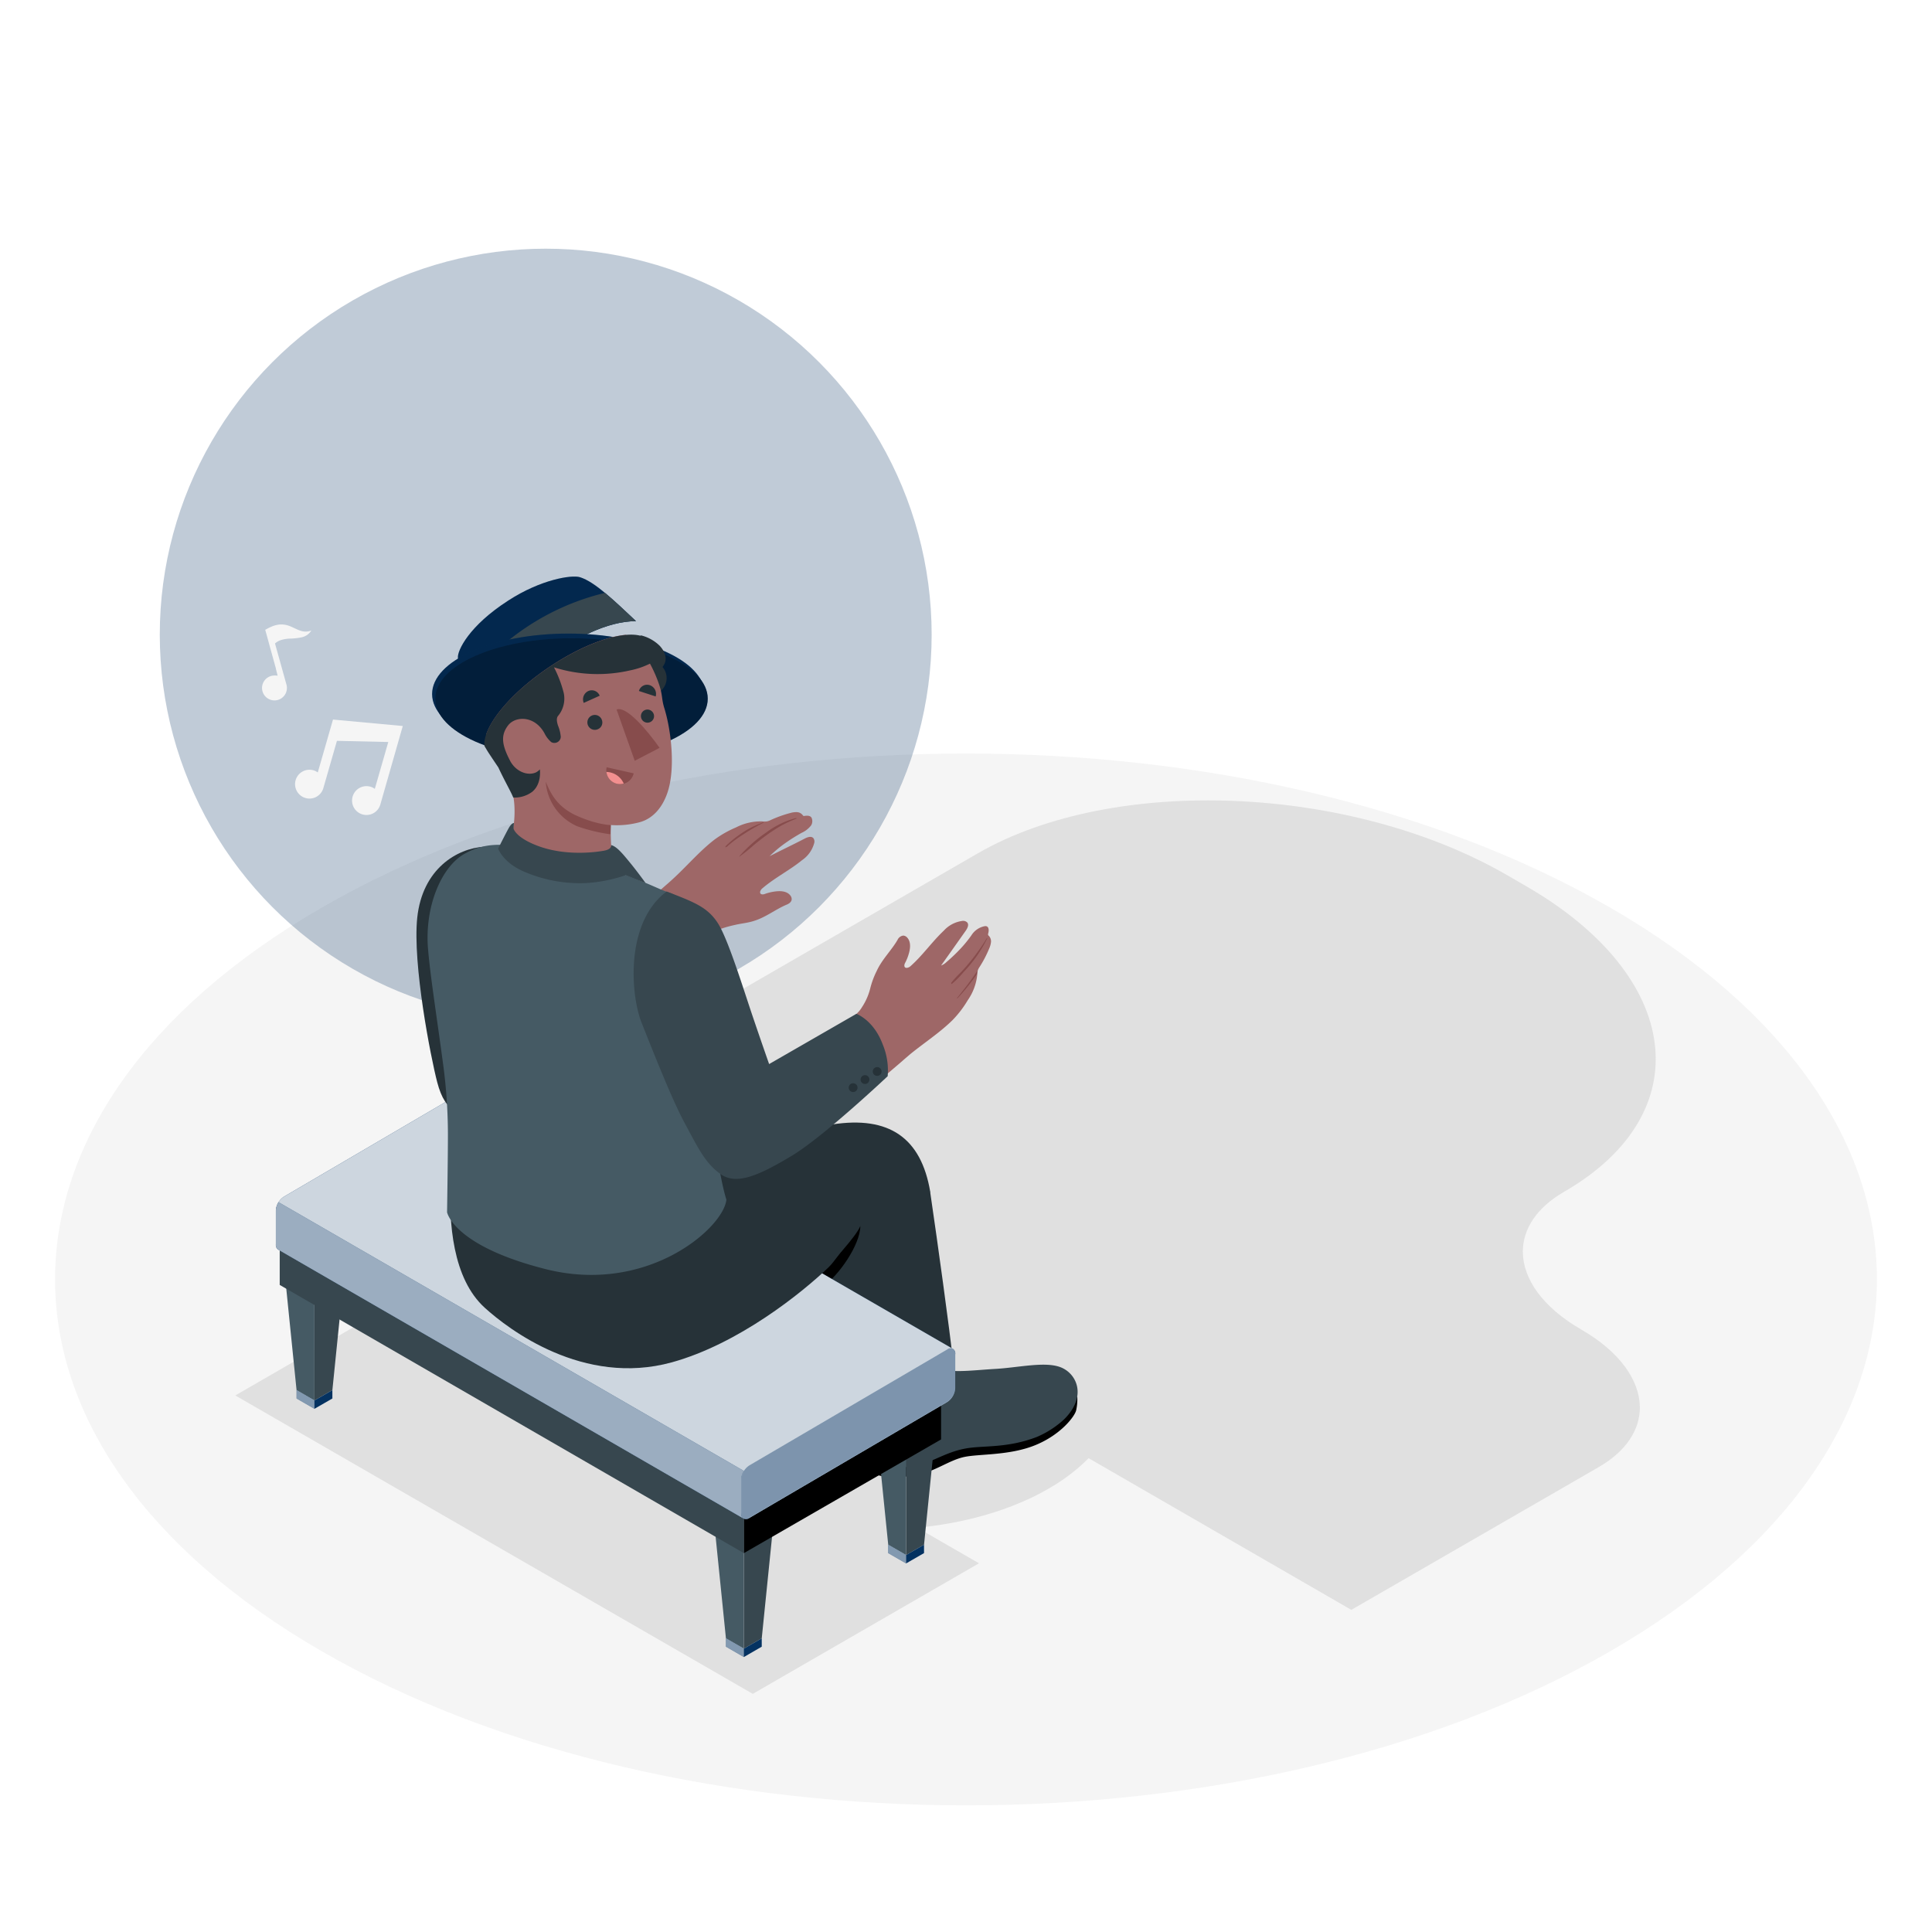 <svg class="animated" id="freepik_stories-jazz-piano" xmlns="http://www.w3.org/2000/svg" viewBox="0 0 500 500" version="1.1" xmlns:xlink="http://www.w3.org/1999/xlink" xmlns:svgjs="http://svgjs.com/svgjs"><style>svg#freepik_stories-jazz-piano:not(.animated) .animable {opacity: 0;}svg#freepik_stories-jazz-piano.animated #freepik--Circle--inject-6 {animation: 3.1s 1 forwards cubic-bezier(.36,-0.01,.5,1.38) slideUp;animation-delay: 0.0s;}svg#freepik_stories-jazz-piano.animated #freepik--Piano--inject-6 {animation: 1.5s 1 forwards cubic-bezier(.36,-0.01,.5,1.38) slideLeft,3s Infinite  linear floating;animation-delay: 0.1s,1.6s;opacity: 0}            @keyframes slideUp {                0% {                    opacity: 0;                    transform: translateY(30px);                }                100% {                    opacity: 1;                    transform: inherit;                }            }                    @keyframes slideLeft {                0% {                    opacity: 0;                    transform: translateX(-30px);                }                100% {                    opacity: 1;                    transform: translateX(0);                }            }                    @keyframes floating {                0% {                    opacity: 1;                    transform: translateY(0px);                }                50% {                    transform: translateY(-10px);                }                100% {                    opacity: 1;                    transform: translateY(0px);                }            }        </style><g id="freepik--Floor--inject-6" class="animable" style="transform-origin: 249.998px 331.122px;"><path id="freepik--floor--inject-6" d="M83.3,234.88C-8.77,288-8.76,374.21,83.3,427.36s241.34,53.16,333.4,0,92.06-139.33,0-192.48S175.36,181.73,83.3,234.88Z" style="fill: rgb(245, 245, 245); transform-origin: 249.998px 331.122px;" class="animable"></path></g><g id="freepik--Circle--inject-6" class="animable" style="transform-origin: 141.23px 164.24px;"><g id="freepik--circle--inject-6"><circle cx="141.23" cy="164.24" r="99.88" style="fill: #043261; opacity: 0.25; transform-origin: 141.23px 164.24px; transform: rotate(-45deg);" class="animable" id="elzxkdkcjp6"></circle></g></g><g id="freepik--Shadows--inject-6" class="animable" style="transform-origin: 244.694px 322.756px;"><polygon id="freepik--Shadow--inject-6" points="253.36 404.58 194.82 438.37 60.89 361.14 119.42 327.35 253.36 404.58" style="fill: rgb(224, 224, 224); transform-origin: 157.125px 382.86px;" class="animable"></polygon><path id="freepik--shadow--inject-6" d="M409.22,344.08c-10-5.77-15.11-13.15-15.11-20.16,0-5.8,3.51-11.34,10.68-15.49,35.12-20.27,30.71-55.69-9.84-79.1l-4.87-2.82c-40.55-23.42-101.89-25.95-137-5.68l-121.25,70,217.89,125.8,64-36.93c7.17-4.13,10.68-9.68,10.68-15.48C424.34,357.24,419.22,349.84,409.22,344.08Z" style="fill: rgb(224, 224, 224); transform-origin: 280.164px 311.886px;" class="animable"></path><ellipse id="freepik--shadow--inject-6" cx="227.13" cy="359.76" rx="62.53" ry="36.1" style="fill: rgb(224, 224, 224); transform-origin: 227.13px 359.76px;" class="animable"></ellipse></g><g id="freepik--Piano--inject-6" class="animable" style="transform-origin: 288.762px 219.779px;"><g id="freepik--piano--inject-6" class="animable" style="transform-origin: 288.762px 219.779px;"><polygon points="159.38 291.61 159.38 234.88 168.64 229.53 164.01 288.93 159.38 291.61" style="fill: rgb(55, 71, 79); transform-origin: 164.01px 260.57px;" id="eli8hiffztbs" class="animable"></polygon><polygon points="159.38 291.61 159.38 234.88 150.11 229.53 154.74 288.93 159.38 291.61" style="fill: rgb(69, 90, 100); transform-origin: 154.745px 260.57px;" id="eld6c6mzsdwje" class="animable"></polygon><path d="M154.74,288.93v2.17l4.63,2.67v-2.16Z" style="fill: #043261; transform-origin: 157.055px 291.35px;" id="elxw14zmyheti" class="animable"></path><g id="elw7l4998z5f"><path d="M154.74,288.93v2.17l4.63,2.67v-2.16Z" style="fill: rgb(255, 255, 255); opacity: 0.5; transform-origin: 157.055px 291.35px;" class="animable" id="eli1glpm1anwm"></path></g><polygon points="164.01 288.93 164.01 291.1 159.38 293.77 159.38 291.61 164.01 288.93" style="fill: #043261; transform-origin: 161.695px 291.35px;" id="elyl9o7wn05jc" class="animable"></polygon><polygon points="349.46 401.35 349.46 344.63 358.72 339.28 354.09 398.67 349.46 401.35" style="fill: rgb(55, 71, 79); transform-origin: 354.09px 370.315px;" id="el278ouqm20j6" class="animable"></polygon><polygon points="349.46 401.35 349.46 344.63 340.19 339.28 344.82 398.67 349.46 401.35" style="fill: rgb(69, 90, 100); transform-origin: 344.825px 370.315px;" id="elpeee2d0l4e" class="animable"></polygon><path d="M344.82,398.67v2.17l4.64,2.68v-2.17Z" style="fill: #043261; transform-origin: 347.14px 401.095px;" id="elno6waczzymb" class="animable"></path><g id="elzibjbz016o"><path d="M344.82,398.67v2.17l4.64,2.68v-2.17Z" style="fill: rgb(255, 255, 255); opacity: 0.5; transform-origin: 347.14px 401.095px;" class="animable" id="eluvc4lmxhdgq"></path></g><polygon points="354.09 398.67 354.09 400.84 349.46 403.52 349.46 401.35 354.09 398.67" style="fill: #043261; transform-origin: 351.775px 401.095px;" id="elckauyaqzxyj" class="animable"></polygon><path d="M428.5,137.62v67a11.42,11.42,0,0,1-5.7,9.88l-3.09,1.78a38,38,0,0,0-10.5-8.57c-10-5.77-15.11-13.15-15.11-20.16,0-5.8,3.52-11.34,10.69-15.49,15.75-9.09,23.54-21.22,23.69-34A3.39,3.39,0,0,0,428.5,137.62Z" id="elilncvcpkta" class="animable" style="transform-origin: 411.3px 176.95px;"></path><path d="M409.22,207.68c-10-5.77-15.11-13.15-15.11-20.16,0-5.8,3.51-11.34,10.68-15.49,35.12-20.27,30.71-55.69-9.84-79.1l-4.87-2.82c-40.55-23.42-101.89-25.95-137-5.68l-90.84,52.45a5.69,5.69,0,0,0-2.85,4.94v25.53a5.69,5.69,0,0,1-2.85,4.94l-22.11,12.77a5.71,5.71,0,0,0-2.85,4.94v28.83l217.9,125.8V315.81a5.73,5.73,0,0,1,2.85-4.95l22.11-12.76a5.69,5.69,0,0,0,2.85-4.94V267.63a5.72,5.72,0,0,1,2.86-4.95l33.53-19.36c7.17-4.13,10.68-9.68,10.68-15.48C424.34,220.84,419.22,213.44,409.22,207.68Z" style="fill: rgb(69, 90, 100); transform-origin: 280.039px 207.686px;" id="el7akzm0ozrkj" class="animable"></path><path d="M406.37,212.62c-11.42-6.58-18-15.73-18-25.1,0-8.13,4.81-15.38,13.54-20.43,13.45-7.76,20.85-18.21,20.85-29.41,0-14-11.18-28.55-30.69-39.81l-4.87-2.82c-20.47-11.82-47.68-18.6-74.65-18.6-22.1,0-42.22,4.59-56.66,12.92l-88,50.81a5.71,5.71,0,0,0-2.85,4.94v25.53a5.7,5.7,0,0,1-2.85,4.94l-22.11,12.77a5.69,5.69,0,0,0-2.85,4.94v28.83L343.76,341.34V312.52a5.72,5.72,0,0,1,2.86-4.95l22.1-12.76a5.69,5.69,0,0,0,2.86-4.94V264.34a5.71,5.71,0,0,1,2.85-4.95l36.38-21c3.57-2.06,7.83-5.56,7.83-10.54S414.05,217.05,406.37,212.62Z" style="fill: rgb(38, 50, 56); transform-origin: 279.995px 208.895px;" id="el4upehlawf5a" class="animable"></path><path d="M388.4,187.52v28.67c0,9.28,6.44,18.36,17.68,24.92l-12.87,7.43L211.56,143.66,255.92,118c14.44-8.33,34.56-12.92,56.66-12.92,27,0,54.18,6.78,74.65,18.6l4.86,2.81c12.67,7.32,21.83,16,26.69,25-3.48,5.81-9.18,11.1-16.84,15.53C393.21,172.14,388.4,179.4,388.4,187.52Z" id="elrq0xepk533n" class="animable" style="transform-origin: 315.17px 176.81px;"></path><polygon points="137.28 214.56 137.28 222.13 343.76 341.34 343.76 333.78 137.28 214.56" style="fill: rgb(55, 71, 79); transform-origin: 240.52px 277.95px;" id="el3wm1qfr6waf" class="animable"></polygon><path d="M357.55,301.27l-10.94,6.3a5.74,5.74,0,0,0-2.85,4.95v21.26L137.28,214.56h0l35.07-20.22h0Z" style="fill: rgb(69, 90, 100); transform-origin: 247.415px 264.06px;" id="elr52u9ba5w19" class="animable"></path><path d="M393.21,248.54l-18.78,10.85a5.77,5.77,0,0,0-2.46,2.86L172.34,147,195,134.12Z" style="fill: rgb(69, 90, 100); transform-origin: 282.775px 198.185px;" id="elsr9qu2tozwj" class="animable"></path><path d="M372,262.25a5.58,5.58,0,0,0-.4,2.08v25.55a5.71,5.71,0,0,1-2.85,4.94l-11.17,6.44L172.37,194.34l0-47.36Z" style="fill: rgb(55, 71, 79); transform-origin: 272.185px 224.12px;" id="el375j57zuasu" class="animable"></path><path d="M357.55,301.26l-.07,0,.07,0-9.26,5.33-1.68,1-.09.06a5.53,5.53,0,0,0-2.06,2.18,5.64,5.64,0,0,0-.7,2.71v16.7L141.23,212.29v-6.93l31.14-17.94L363.53,297.81Z" style="fill: rgb(69, 90, 100); transform-origin: 252.38px 258.33px;" id="elg7z3y1o2h6j" class="animable"></path><polygon points="147.99 209.26 141.23 205.36 141.23 212.29 147.99 216.19 147.99 209.26" style="fill: rgb(224, 224, 224); transform-origin: 144.61px 210.775px;" id="elzimdptwvnce" class="animable"></polygon><polygon points="155.67 213.7 148.91 209.8 148.91 216.72 155.67 220.62 155.67 213.7" style="fill: rgb(224, 224, 224); transform-origin: 152.29px 215.21px;" id="eltm8mmiye8je" class="animable"></polygon><polygon points="163.35 218.14 156.59 214.23 156.59 221.16 163.35 225.06 163.35 218.14" style="fill: rgb(224, 224, 224); transform-origin: 159.97px 219.645px;" id="ely2wnrzcyq8" class="animable"></polygon><polygon points="171.03 222.57 164.27 218.67 164.27 225.59 171.03 229.5 171.03 222.57" style="fill: rgb(224, 224, 224); transform-origin: 167.65px 224.085px;" id="elv8pq0y45c3" class="animable"></polygon><polygon points="178.72 227.01 171.95 223.1 171.95 230.03 178.72 233.93 178.72 227.01" style="fill: rgb(224, 224, 224); transform-origin: 175.335px 228.515px;" id="elqy3rcep5mi" class="animable"></polygon><polygon points="186.4 231.44 179.63 227.54 179.63 234.46 186.4 238.37 186.4 231.44" style="fill: rgb(224, 224, 224); transform-origin: 183.015px 232.955px;" id="elukfx3b8yncc" class="animable"></polygon><polygon points="194.08 235.88 187.32 231.97 187.32 238.9 194.08 242.8 194.08 235.88" style="fill: rgb(224, 224, 224); transform-origin: 190.7px 237.385px;" id="eltkblhohctna" class="animable"></polygon><polygon points="201.76 240.31 195 236.41 195 243.33 201.76 247.24 201.76 240.31" style="fill: rgb(224, 224, 224); transform-origin: 198.38px 241.825px;" id="ele5kgqkh3cgt" class="animable"></polygon><polygon points="209.44 244.75 202.68 240.84 202.68 247.77 209.44 251.67 209.44 244.75" style="fill: rgb(224, 224, 224); transform-origin: 206.06px 246.255px;" id="elw9hqnhqswuc" class="animable"></polygon><polygon points="217.12 249.18 210.36 245.28 210.36 252.2 217.12 256.11 217.12 249.18" style="fill: rgb(224, 224, 224); transform-origin: 213.74px 250.695px;" id="elvonq7j88lif" class="animable"></polygon><polygon points="224.81 253.62 218.04 249.72 218.04 256.64 224.81 260.54 224.81 253.62" style="fill: rgb(224, 224, 224); transform-origin: 221.425px 255.13px;" id="elrwghsoqoxge" class="animable"></polygon><polygon points="232.49 258.05 225.72 254.15 225.72 261.07 232.49 264.98 232.49 258.05" style="fill: rgb(224, 224, 224); transform-origin: 229.105px 259.565px;" id="elw5hwaruocs" class="animable"></polygon><polygon points="240.17 262.49 233.41 258.59 233.41 265.51 240.17 269.41 240.17 262.49" style="fill: rgb(224, 224, 224); transform-origin: 236.79px 264px;" id="eldnooypp27nv" class="animable"></polygon><polygon points="247.85 266.92 241.09 263.02 241.09 269.94 247.85 273.85 247.85 266.92" style="fill: rgb(224, 224, 224); transform-origin: 244.47px 268.435px;" id="elxx03v63612b" class="animable"></polygon><polygon points="255.53 271.36 248.77 267.46 248.77 274.38 255.53 278.28 255.53 271.36" style="fill: rgb(224, 224, 224); transform-origin: 252.15px 272.87px;" id="elhk6eno98mh9" class="animable"></polygon><polygon points="263.21 275.79 256.45 271.89 256.45 278.81 263.21 282.72 263.21 275.79" style="fill: rgb(224, 224, 224); transform-origin: 259.83px 277.305px;" id="eld82s27aefls" class="animable"></polygon><polygon points="270.9 280.23 264.13 276.33 264.13 283.25 270.9 287.15 270.9 280.23" style="fill: rgb(224, 224, 224); transform-origin: 267.515px 281.74px;" id="elmqhkb5dpq9" class="animable"></polygon><polygon points="278.58 284.66 271.81 280.76 271.82 287.69 278.58 291.59 278.58 284.66" style="fill: rgb(224, 224, 224); transform-origin: 275.195px 286.175px;" id="el9di6vzvw58o" class="animable"></polygon><polygon points="286.26 289.1 279.5 285.2 279.5 292.12 286.26 296.02 286.26 289.1" style="fill: rgb(224, 224, 224); transform-origin: 282.88px 290.61px;" id="el0gjzdgzqvj5" class="animable"></polygon><polygon points="293.94 293.53 287.18 289.63 287.18 296.56 293.94 300.46 293.94 293.53" style="fill: rgb(224, 224, 224); transform-origin: 290.56px 295.045px;" id="elo5fp9gb7fim" class="animable"></polygon><polygon points="301.62 297.97 294.86 294.07 294.86 300.99 301.62 304.89 301.62 297.97" style="fill: rgb(224, 224, 224); transform-origin: 298.24px 299.48px;" id="elz5mgv16d9n" class="animable"></polygon><polygon points="309.31 302.4 302.54 298.5 302.54 305.43 309.31 309.33 309.31 302.4" style="fill: rgb(224, 224, 224); transform-origin: 305.925px 303.915px;" id="eloq10dl3biun" class="animable"></polygon><polygon points="316.99 306.84 310.22 302.94 310.22 309.86 316.99 313.76 316.99 306.84" style="fill: rgb(224, 224, 224); transform-origin: 313.605px 308.35px;" id="el1bqknkj6bvg" class="animable"></polygon><polygon points="324.67 311.27 317.91 307.37 317.91 314.3 324.67 318.2 324.67 311.27" style="fill: rgb(224, 224, 224); transform-origin: 321.29px 312.785px;" id="elp63qak40e4" class="animable"></polygon><polygon points="332.35 315.71 325.59 311.81 325.59 318.73 332.35 322.63 332.35 315.71" style="fill: rgb(224, 224, 224); transform-origin: 328.97px 317.22px;" id="elcw8uryilrq" class="animable"></polygon><polygon points="340.03 320.14 333.27 316.24 333.27 323.17 340.03 327.07 340.03 320.14" style="fill: rgb(224, 224, 224); transform-origin: 336.65px 321.655px;" id="elckmo5qj6ukr" class="animable"></polygon><polygon points="343.76 322.3 343.76 329.22 340.95 327.6 340.95 320.68 343.76 322.3" style="fill: rgb(224, 224, 224); transform-origin: 342.355px 324.95px;" id="el97ic1221v5i" class="animable"></polygon><polygon points="172.36 187.42 141.23 205.36 147.99 209.26 179.12 191.32 172.36 187.42" style="fill: rgb(245, 245, 245); transform-origin: 160.175px 198.34px;" id="el53phktk3n6q" class="animable"></polygon><polygon points="180.04 191.86 148.91 209.8 155.67 213.7 186.8 195.76 180.04 191.86" style="fill: rgb(245, 245, 245); transform-origin: 167.855px 202.78px;" id="elelm13r0nwrh" class="animable"></polygon><polygon points="187.72 196.29 156.59 214.23 163.35 218.13 194.48 200.19 187.72 196.29" style="fill: rgb(245, 245, 245); transform-origin: 175.535px 207.21px;" id="eluk1khhpsah" class="animable"></polygon><polygon points="195.41 200.73 164.27 218.67 171.03 222.57 202.16 204.63 195.41 200.73" style="fill: rgb(245, 245, 245); transform-origin: 183.215px 211.65px;" id="elxpnoi1vwtz" class="animable"></polygon><polygon points="203.09 205.16 171.95 223.1 178.72 227 209.85 209.07 203.09 205.16" style="fill: rgb(245, 245, 245); transform-origin: 190.9px 216.08px;" id="eli2ce63cznuf" class="animable"></polygon><polygon points="210.77 209.6 179.63 227.54 186.4 231.44 217.53 213.5 210.77 209.6" style="fill: rgb(245, 245, 245); transform-origin: 198.58px 220.52px;" id="el7nqab9bbaf2" class="animable"></polygon><polygon points="218.45 214.03 187.32 231.97 194.08 235.88 225.21 217.94 218.45 214.03" style="fill: rgb(245, 245, 245); transform-origin: 206.265px 224.955px;" id="elpikzbkd7m7" class="animable"></polygon><polygon points="226.13 218.47 195 236.41 201.76 240.31 232.89 222.37 226.13 218.47" style="fill: rgb(245, 245, 245); transform-origin: 213.945px 229.39px;" id="ellknqoovv0m" class="animable"></polygon><polygon points="233.81 222.91 202.68 240.84 209.44 244.75 240.57 226.81 233.81 222.91" style="fill: rgb(245, 245, 245); transform-origin: 221.625px 233.83px;" id="elhy3ioncm7yd" class="animable"></polygon><polygon points="241.5 227.34 210.36 245.28 217.12 249.18 248.25 231.25 241.5 227.34" style="fill: rgb(245, 245, 245); transform-origin: 229.305px 238.26px;" id="elvvt8e52t18i" class="animable"></polygon><polygon points="249.18 231.78 218.04 249.72 224.81 253.62 255.94 235.68 249.18 231.78" style="fill: rgb(245, 245, 245); transform-origin: 236.99px 242.7px;" id="elnif3a3c0ji" class="animable"></polygon><polygon points="256.86 236.22 225.72 254.15 232.49 258.05 263.62 240.12 256.86 236.22" style="fill: rgb(245, 245, 245); transform-origin: 244.67px 247.135px;" id="elm4uqcpmgww" class="animable"></polygon><polygon points="264.54 240.65 233.41 258.59 240.17 262.49 271.3 244.55 264.54 240.65" style="fill: rgb(245, 245, 245); transform-origin: 252.355px 251.57px;" id="elorgrsek2ppr" class="animable"></polygon><polygon points="272.22 245.09 241.09 263.02 247.85 266.92 278.98 248.99 272.22 245.09" style="fill: rgb(245, 245, 245); transform-origin: 260.035px 256.005px;" id="ellveib8qq97k" class="animable"></polygon><polygon points="279.9 249.52 248.77 267.46 255.53 271.36 286.66 253.43 279.9 249.52" style="fill: rgb(245, 245, 245); transform-origin: 267.715px 260.44px;" id="elo2wioe9d7r" class="animable"></polygon><polygon points="287.59 253.96 256.45 271.89 263.21 275.79 294.35 257.86 287.59 253.96" style="fill: rgb(245, 245, 245); transform-origin: 275.4px 264.875px;" id="elw4enpwhoxse" class="animable"></polygon><polygon points="295.27 258.39 264.13 276.33 270.9 280.23 302.03 262.3 295.27 258.39" style="fill: rgb(245, 245, 245); transform-origin: 283.08px 269.31px;" id="el4te7c9val3" class="animable"></polygon><polygon points="302.95 262.83 271.81 280.76 278.58 284.66 309.71 266.73 302.95 262.83" style="fill: rgb(245, 245, 245); transform-origin: 290.76px 273.745px;" id="el9bqw2oey0ko" class="animable"></polygon><polygon points="310.63 267.26 279.5 285.2 286.26 289.1 317.39 271.17 310.63 267.26" style="fill: rgb(245, 245, 245); transform-origin: 298.445px 278.18px;" id="elzw88t8rxkmd" class="animable"></polygon><polygon points="318.31 271.7 287.18 289.63 293.94 293.53 325.07 275.6 318.31 271.7" style="fill: rgb(245, 245, 245); transform-origin: 306.125px 282.615px;" id="elrytdse3lywo" class="animable"></polygon><polygon points="326 276.14 294.86 294.07 301.62 297.97 332.75 280.04 326 276.14" style="fill: rgb(245, 245, 245); transform-origin: 313.805px 287.055px;" id="elmkx8zr6tj6g" class="animable"></polygon><polygon points="333.68 280.57 302.54 298.5 309.31 302.4 340.44 284.48 333.68 280.57" style="fill: rgb(245, 245, 245); transform-origin: 321.49px 291.485px;" id="elsgjbxgadeo9" class="animable"></polygon><polygon points="341.36 285.01 310.22 302.94 316.99 306.84 348.12 288.91 341.36 285.01" style="fill: rgb(245, 245, 245); transform-origin: 329.17px 295.925px;" id="elx343dwe3svj" class="animable"></polygon><polygon points="349.04 289.44 317.91 307.37 324.67 311.27 355.8 293.35 349.04 289.44" style="fill: rgb(245, 245, 245); transform-origin: 336.855px 300.355px;" id="elrwyzrz7wnrh" class="animable"></polygon><polygon points="356.72 293.88 325.59 311.81 332.35 315.71 363.48 297.78 356.72 293.88" style="fill: rgb(245, 245, 245); transform-origin: 344.535px 304.795px;" id="elky8tn9g1jr" class="animable"></polygon><path d="M344.46,309.81a5.64,5.64,0,0,0-.7,2.71V318L340,320.15l-6.76-3.91Z" style="fill: rgb(245, 245, 245); transform-origin: 338.85px 314.98px;" id="el4mtabpx27gv" class="animable"></path><polygon points="343.76 319.06 343.76 322.3 340.95 320.68 343.76 319.06" style="fill: rgb(245, 245, 245); transform-origin: 342.355px 320.68px;" id="elxxsgzauuf6l" class="animable"></polygon><polygon points="164.81 200.65 160.43 198.12 160.43 200.18 164.81 202.7 164.81 200.65" style="fill: rgb(55, 71, 79); transform-origin: 162.62px 200.41px;" id="elwnyszm6nucb" class="animable"></polygon><polygon points="164.81 200.65 181.82 190.83 181.82 192.88 164.81 202.7 164.81 200.65" style="fill: rgb(38, 50, 56); transform-origin: 173.315px 196.765px;" id="elp7jriu4smk" class="animable"></polygon><polygon points="177.44 188.3 160.43 198.12 164.81 200.65 181.82 190.83 177.44 188.3" style="fill: rgb(69, 90, 100); transform-origin: 171.125px 194.475px;" id="elwlf665hr9y" class="animable"></polygon><polygon points="172.5 205.09 168.12 202.56 168.12 204.61 172.5 207.14 172.5 205.09" style="fill: rgb(55, 71, 79); transform-origin: 170.31px 204.85px;" id="el465fc4e0e5d" class="animable"></polygon><polygon points="172.5 205.09 189.51 195.26 189.51 197.32 172.5 207.14 172.5 205.09" style="fill: rgb(38, 50, 56); transform-origin: 181.005px 201.2px;" id="elfjcciu4xqlr" class="animable"></polygon><polygon points="185.13 192.74 168.12 202.56 172.5 205.09 189.51 195.27 185.13 192.74" style="fill: rgb(69, 90, 100); transform-origin: 178.815px 198.915px;" id="eldmimtgs6nw6" class="animable"></polygon><polygon points="187.84 213.95 183.47 211.42 183.47 213.47 187.84 216 187.84 213.95" style="fill: rgb(55, 71, 79); transform-origin: 185.655px 213.71px;" id="elb07i8vldbe" class="animable"></polygon><polygon points="187.84 213.95 204.85 204.13 204.85 206.18 187.84 216 187.84 213.95" style="fill: rgb(38, 50, 56); transform-origin: 196.345px 210.065px;" id="elkzo0doslm2" class="animable"></polygon><polygon points="200.48 201.6 183.47 211.42 187.84 213.94 204.85 204.13 200.48 201.6" style="fill: rgb(69, 90, 100); transform-origin: 194.16px 207.77px;" id="eljkoi44804m" class="animable"></polygon><polygon points="195.53 218.38 191.16 215.86 191.16 217.91 195.53 220.44 195.53 218.38" style="fill: rgb(55, 71, 79); transform-origin: 193.345px 218.15px;" id="el1o26t54zp4s" class="animable"></polygon><polygon points="195.53 218.38 212.54 208.56 212.54 210.62 195.53 220.44 195.53 218.38" style="fill: rgb(38, 50, 56); transform-origin: 204.035px 214.5px;" id="elej5ti1nfmfs" class="animable"></polygon><polygon points="208.17 206.04 191.16 215.86 195.53 218.38 212.54 208.56 208.17 206.04" style="fill: rgb(69, 90, 100); transform-origin: 201.85px 212.21px;" id="el00cr7asnpdj9" class="animable"></polygon><polygon points="203.22 222.82 198.84 220.3 198.84 222.35 203.22 224.88 203.22 222.82" style="fill: rgb(55, 71, 79); transform-origin: 201.03px 222.59px;" id="el4dmob0pyhqr" class="animable"></polygon><polygon points="203.22 222.82 220.23 213 220.23 215.06 203.22 224.88 203.22 222.82" style="fill: rgb(38, 50, 56); transform-origin: 211.725px 218.94px;" id="elkg0kyt51i9" class="animable"></polygon><polygon points="215.86 210.48 198.84 220.3 203.22 222.82 220.23 213 215.86 210.48" style="fill: rgb(69, 90, 100); transform-origin: 209.535px 216.65px;" id="el4ufxx7oe1yh" class="animable"></polygon><polygon points="218.58 231.7 214.2 229.17 214.2 231.22 218.58 233.75 218.58 231.7" style="fill: rgb(55, 71, 79); transform-origin: 216.39px 231.46px;" id="elgw4poieb4ak" class="animable"></polygon><polygon points="218.58 231.7 235.59 221.88 235.59 223.93 218.58 233.75 218.58 231.7" style="fill: rgb(38, 50, 56); transform-origin: 227.085px 227.815px;" id="eli61hsvxzagl" class="animable"></polygon><polygon points="231.22 219.35 214.2 229.17 218.58 231.7 235.59 221.88 231.22 219.35" style="fill: rgb(69, 90, 100); transform-origin: 224.895px 225.525px;" id="elbur8qkbmvyq" class="animable"></polygon><polygon points="226.27 236.13 221.89 233.61 221.89 235.66 226.27 238.19 226.27 236.13" style="fill: rgb(55, 71, 79); transform-origin: 224.08px 235.9px;" id="elv6vfqqaqkcl" class="animable"></polygon><polygon points="226.27 236.13 243.28 226.31 243.28 228.37 226.27 238.19 226.27 236.13" style="fill: rgb(38, 50, 56); transform-origin: 234.775px 232.25px;" id="elkpoblglxqup" class="animable"></polygon><polygon points="238.91 223.79 221.89 233.61 226.27 236.13 243.28 226.31 238.91 223.79" style="fill: rgb(69, 90, 100); transform-origin: 232.585px 229.96px;" id="ele68x2rcp8xe" class="animable"></polygon><polygon points="241.62 245 237.24 242.47 237.24 244.52 241.62 247.05 241.62 245" style="fill: rgb(55, 71, 79); transform-origin: 239.43px 244.76px;" id="elysa53gxyca" class="animable"></polygon><polygon points="241.62 245 258.63 235.17 258.63 237.23 241.62 247.05 241.62 245" style="fill: rgb(38, 50, 56); transform-origin: 250.125px 241.11px;" id="elclx79oqcpur" class="animable"></polygon><polygon points="254.25 232.65 237.24 242.47 241.62 244.99 258.63 235.18 254.25 232.65" style="fill: rgb(69, 90, 100); transform-origin: 247.935px 238.82px;" id="elgp08oe1temc" class="animable"></polygon><polygon points="249.31 249.43 244.93 246.91 244.93 248.96 249.31 251.49 249.31 249.43" style="fill: rgb(55, 71, 79); transform-origin: 247.12px 249.2px;" id="elvgef1st7hk" class="animable"></polygon><polygon points="249.31 249.43 266.32 239.61 266.32 241.67 249.31 251.49 249.31 249.43" style="fill: rgb(38, 50, 56); transform-origin: 257.815px 245.55px;" id="elraulqrtqekf" class="animable"></polygon><polygon points="261.94 237.09 244.93 246.91 249.31 249.43 266.32 239.61 261.94 237.09" style="fill: rgb(69, 90, 100); transform-origin: 255.625px 243.26px;" id="el6fl3cpz9mfm" class="animable"></polygon><polygon points="256.99 253.87 252.62 251.35 252.62 253.4 256.99 255.93 256.99 253.87" style="fill: rgb(55, 71, 79); transform-origin: 254.805px 253.64px;" id="elkid0kz6k7ma" class="animable"></polygon><polygon points="256.99 253.87 274 244.05 274 246.1 256.99 255.93 256.99 253.87" style="fill: rgb(38, 50, 56); transform-origin: 265.495px 249.99px;" id="elsrr4vn2x3pl" class="animable"></polygon><polygon points="269.63 241.53 252.62 251.35 256.99 253.87 274 244.05 269.63 241.53" style="fill: rgb(69, 90, 100); transform-origin: 263.31px 247.7px;" id="eliwjiqlw24gj" class="animable"></polygon><polygon points="272.35 262.75 267.97 260.22 267.97 262.28 272.35 264.8 272.35 262.75" style="fill: rgb(55, 71, 79); transform-origin: 270.16px 262.51px;" id="elzgwimmkpsao" class="animable"></polygon><polygon points="272.35 262.75 289.36 252.93 289.36 254.98 272.35 264.8 272.35 262.75" style="fill: rgb(38, 50, 56); transform-origin: 280.855px 258.865px;" id="el96rzybhvist" class="animable"></polygon><polygon points="284.98 250.4 267.97 260.22 272.35 262.75 289.36 252.93 284.98 250.4" style="fill: rgb(69, 90, 100); transform-origin: 278.665px 256.575px;" id="elh9is1v5v4a8" class="animable"></polygon><polygon points="280.04 267.19 275.66 264.66 275.66 266.71 280.04 269.24 280.04 267.19" style="fill: rgb(55, 71, 79); transform-origin: 277.85px 266.95px;" id="ell9mn2r2c0cr" class="animable"></polygon><polygon points="280.04 267.19 297.05 257.37 297.05 259.42 280.04 269.24 280.04 267.19" style="fill: rgb(38, 50, 56); transform-origin: 288.545px 263.305px;" id="elbfknk156pnv" class="animable"></polygon><polygon points="292.67 254.84 275.66 264.66 280.04 267.19 297.05 257.37 292.67 254.84" style="fill: rgb(69, 90, 100); transform-origin: 286.355px 261.015px;" id="elgzq0bk2sbhf" class="animable"></polygon><polygon points="295.38 276.05 291.01 273.52 291.01 275.57 295.38 278.1 295.38 276.05" style="fill: rgb(55, 71, 79); transform-origin: 293.195px 275.81px;" id="elam8ot5d6jx5" class="animable"></polygon><polygon points="295.38 276.05 312.39 266.23 312.39 268.28 295.38 278.1 295.38 276.05" style="fill: rgb(38, 50, 56); transform-origin: 303.885px 272.165px;" id="elgpiyitnhxb8" class="animable"></polygon><polygon points="308.02 263.7 291.01 273.52 295.38 276.05 312.39 266.23 308.02 263.7" style="fill: rgb(69, 90, 100); transform-origin: 301.7px 269.875px;" id="elcmvvspyrns8" class="animable"></polygon><polygon points="303.07 280.49 298.69 277.96 298.69 280.01 303.07 282.54 303.07 280.49" style="fill: rgb(55, 71, 79); transform-origin: 300.88px 280.25px;" id="elfd85pvnzztd" class="animable"></polygon><polygon points="303.07 280.49 320.08 270.67 320.08 272.72 303.07 282.54 303.07 280.49" style="fill: rgb(38, 50, 56); transform-origin: 311.575px 276.605px;" id="elnot0oyqcob" class="animable"></polygon><polygon points="315.71 268.14 298.69 277.96 303.07 280.49 320.08 270.67 315.71 268.14" style="fill: rgb(69, 90, 100); transform-origin: 309.385px 274.315px;" id="elgoci326xztp" class="animable"></polygon><polygon points="310.76 284.92 306.38 282.4 306.38 284.45 310.76 286.98 310.76 284.92" style="fill: rgb(55, 71, 79); transform-origin: 308.57px 284.69px;" id="elh4wqvux9tzt" class="animable"></polygon><polygon points="310.76 284.92 327.77 275.1 327.77 277.16 310.76 286.98 310.76 284.92" style="fill: rgb(38, 50, 56); transform-origin: 319.265px 281.04px;" id="else17w2xc7di" class="animable"></polygon><polygon points="323.39 272.58 306.38 282.4 310.76 284.92 327.77 275.1 323.39 272.58" style="fill: rgb(69, 90, 100); transform-origin: 317.075px 278.75px;" id="elzp9mkm7qz9k" class="animable"></polygon><polygon points="326.11 293.79 321.73 291.27 321.73 293.32 326.11 295.85 326.11 293.79" style="fill: rgb(55, 71, 79); transform-origin: 323.92px 293.56px;" id="elz7zw10txaaj" class="animable"></polygon><polygon points="326.11 293.79 343.12 283.97 343.12 286.02 326.11 295.85 326.11 293.79" style="fill: rgb(38, 50, 56); transform-origin: 334.615px 289.91px;" id="elc0zlkqt8i8" class="animable"></polygon><polygon points="338.74 281.44 321.73 291.27 326.11 293.79 343.12 283.97 338.74 281.44" style="fill: rgb(69, 90, 100); transform-origin: 332.425px 287.615px;" id="ele2g3uiwhub8" class="animable"></polygon><polygon points="333.79 298.23 329.42 295.7 329.42 297.76 333.79 300.28 333.79 298.23" style="fill: rgb(55, 71, 79); transform-origin: 331.605px 297.99px;" id="el9qwmmcwls09" class="animable"></polygon><polygon points="333.79 298.23 350.8 288.41 350.8 290.46 333.79 300.28 333.79 298.23" style="fill: rgb(38, 50, 56); transform-origin: 342.295px 294.345px;" id="el3kmfutreq7w" class="animable"></polygon><polygon points="346.43 285.88 329.42 295.7 333.79 298.23 350.8 288.41 346.43 285.88" style="fill: rgb(69, 90, 100); transform-origin: 340.11px 292.055px;" id="elcm5bn85mwjt" class="animable"></polygon><path d="M348.29,306.6l-1.68,1-.09.06-1.76-1v-2.05Z" style="fill: rgb(55, 71, 79); transform-origin: 346.525px 306.135px;" id="elaks8t9kfy0l" class="animable"></path><path d="M357.55,301.26l-.07,0,.07,0-9.26,5.33-3.53-2,17-9.83,3.53,2Z" style="fill: rgb(69, 90, 100); transform-origin: 355.025px 300.675px;" id="elq4akl5p8a79" class="animable"></path><path d="M343.76,333.78c-.08-8-.17-12.71-.19-21a6.17,6.17,0,0,1,3.58-5.77l18.15-10.55,3-1.76a5.65,5.65,0,0,0,3-5.57c0-6.36,0-18,.08-24.49A6.1,6.1,0,0,1,375,258.9l6.07-3.47,12.18-6.89-12,7.11-6,3.53a5.74,5.74,0,0,0-3.36,5.47c0,6.53.08,18.09.08,24.49.28,4.6-2.83,5.89-6.26,7.81l-18.22,10.43a5.75,5.75,0,0,0-3.42,5.41c0,8.28-.1,13-.18,21Z" style="fill: rgb(38, 50, 56); transform-origin: 368.409px 291.165px;" id="elgmtnmde60kr" class="animable"></path><path d="M424.34,227.85v67a11.43,11.43,0,0,1-5.71,9.89l-69.18,39.94V315.81a5.71,5.71,0,0,1,2.86-4.94l22.11-12.76a5.74,5.74,0,0,0,2.85-4.95V267.62a5.74,5.74,0,0,1,2.85-4.94l33.53-19.36C420.82,239.19,424.34,233.64,424.34,227.85Z" id="elo4ic7bkpqj" class="animable" style="transform-origin: 386.895px 286.265px;"></path><path d="M422.85,164.07c-1.16,5.37-6,11.18-14.45,16.37l-42.84,26.35v6.72l42.84-26.34c8.45-5.18,13.29-11,14.45-16.38a11.67,11.67,0,0,0,.28-2.53V161.6A11.08,11.08,0,0,1,422.85,164.07Z" style="fill: rgb(38, 50, 56); transform-origin: 394.345px 187.555px;" id="elcaot76v077u" class="animable"></path><path d="M445.93,74v6.86h0c-.07,13.41-11,28.51-32.64,41.79-8,4.9-12.72,10.34-14.21,15.45a10.89,10.89,0,0,1-.24-5.79c1.16-5.38,6-11.19,14.45-16.38C435,102.6,445.93,87.44,445.93,74Z" style="fill: rgb(38, 50, 56); transform-origin: 422.244px 106.05px;" id="elq1iy9hkg0w" class="animable"></path><path d="M410.83,148.19c-9.46-3.47-13.42-9.37-12-15.87,1.16-5.38,6-11.19,14.44-16.39,41.36-25.42,43.78-57.47,5.4-71.57l-4.61-1.7c-38.38-14.11-103-4.93-144.38,20.49L159.33,131l206.23,75.8,42.85-26.35c8.44-5.19,13.28-11,14.44-16.38C424.26,157.56,420.29,151.66,410.83,148.19Z" style="fill: rgb(69, 90, 100); transform-origin: 302.637px 121.419px;" id="elui0p8ymxqta" class="animable"></path><g id="elehnvj9rkjwb"><path d="M269.67,63.15l-33.49,20.6,55,95.72,71.72,26.35L278.13,58.35C275.22,59.88,272.39,61.48,269.67,63.15Zm55.56-21.78a211.31,211.31,0,0,0-26.9,8L382.77,196.2l23.28-14.31Z" style="fill: rgb(255, 255, 255); opacity: 0.05; transform-origin: 321.115px 123.595px;" class="animable" id="el8eojihh9p24"></path></g><polygon points="159.33 130.99 159.33 137.72 365.56 213.52 365.56 206.78 159.33 130.99" style="fill: rgb(55, 71, 79); transform-origin: 262.445px 172.255px;" id="eldjf9gf7fsp" class="animable"></polygon></g></g><g id="freepik--Character--inject-6" class="animable" style="transform-origin: 175.135px 287.874px;"><g id="freepik--character--inject-6" class="animable" style="transform-origin: 175.135px 287.874px;"><g id="freepik--Bottom--inject-6" class="animable" style="transform-origin: 175.135px 354.117px;"><path d="M244,345.81a12.65,12.65,0,0,1-.26,3.44c-.24,1.49-3.9,6.4-10.67,9.13s-14.57,2.2-18.45,3.06-7.63,3.82-12.18,4.64-10.78,1.34-13.83-2.38c-.75-1.33-.72-3.31-.44-3.58C188.88,359.39,244,345.81,244,345.81Z" id="elftxckk7ywm" class="animable" style="transform-origin: 216.006px 356.239px;"></path><path d="M206.58,337.17c.34-1.53,2.27,1.55,3.35,1.75,3.18.61,7.8,0,12.67-.29,6.15-.33,13.15-2.06,17.21-.37s6.72,7.5.73,13.42a24.54,24.54,0,0,1-7.07,4.56c-7.83,3-14,2.13-18.51,3-5.92,1.08-9.64,4.48-15.07,4.78-7,.38-10.82-.74-12.06-4.62s.2-8-.44-12.49c-.45-3.06-.29-4,1.05-4,0,0,.36,1,3.35,1.46,5.35.8,6.43-1.36,12.15,3.5,1.76,1.5,2.78.59,3,.26.86-1.14,1.1-2.83.62-5.56C207.24,340.54,207,339.21,206.58,337.17Z" style="fill: rgb(55, 71, 79); transform-origin: 215.606px 350.418px;" id="eldugmazh017" class="animable"></path><path d="M205.88,292.77c2.17,14.82,4.66,32.92,6.26,46.39-1.54,16.34-19,15.07-25.2,11.91-3.67-16.32-11.94-39.26-12.58-57.86Z" style="fill: rgb(38, 50, 56); transform-origin: 193.25px 322.895px;" id="elogjfuy19bk" class="animable"></path><path d="M177.43,314.34c2.62-2.88,9.34-10,10.37-12.71,0,4.85-5.69,13-9.71,15.65Z" id="elh5ezfqtap" class="animable" style="transform-origin: 182.615px 309.455px;"></path><path d="M278.8,361.45a13.11,13.11,0,0,1-.27,3.44c-.24,1.5-3.9,6.41-10.66,9.14s-14.58,2.19-18.45,3.06-7.63,3.82-12.19,4.64-10.77,1.34-13.83-2.38c-.75-1.33-.72-3.31-.44-3.59C223.72,375,278.8,361.45,278.8,361.45Z" id="elg23ncunk6vk" class="animable" style="transform-origin: 250.798px 371.884px;"></path><path d="M241.43,352.82c.33-1.54,2.26,1.55,3.34,1.75,3.18.6,7.8,0,12.67-.29,6.15-.33,13.15-2.06,17.21-.37s6.72,7.5.73,13.42a24.54,24.54,0,0,1-7.07,4.56c-7.83,3-13.95,2.13-18.5,3-5.92,1.09-9.65,4.48-15.08,4.78-7,.39-10.82-.74-12-4.61s.2-8-.45-12.49c-.44-3.06-.29-4,1.05-4,0,0,.37,1,3.35,1.47,5.35.8,6.43-1.37,12.15,3.5,1.76,1.49,2.78.59,3,.26.86-1.14,1.1-2.83.62-5.56C242.09,356.19,241.81,354.85,241.43,352.82Z" style="fill: rgb(55, 71, 79); transform-origin: 250.473px 366.067px;" id="elzgrpa80wqy" class="animable"></path><path d="M240.72,308.42c2.17,14.82,4.66,32.92,6.27,46.38-1.55,16.35-19,15.08-25.21,11.91-3.67-16.31-11.94-39.25-12.58-57.85Z" style="fill: rgb(38, 50, 56); transform-origin: 228.095px 338.544px;" id="elmhtwd6qnsqn" class="animable"></path><path d="M212.27,330c2.62-2.87,9.34-10,10.38-12.71,0,4.86-5.7,13-9.71,15.66Z" id="elfuz07yzjesj" class="animable" style="transform-origin: 217.46px 325.12px;"></path><polygon points="192.51 426.67 192.51 383.73 201.77 378.38 197.14 424 192.51 426.67" style="fill: rgb(55, 71, 79); transform-origin: 197.14px 402.525px;" id="el4nrqlgd1y6a" class="animable"></polygon><polygon points="192.51 426.67 192.51 383.73 183.24 378.38 187.87 424 192.51 426.67" style="fill: rgb(69, 90, 100); transform-origin: 187.875px 402.525px;" id="elsqcfgdrgac" class="animable"></polygon><path d="M187.87,424v2.16l4.64,2.68v-2.17Z" style="fill: #043261; transform-origin: 190.19px 426.42px;" id="elv88pbgqj69o" class="animable"></path><g id="elrlfkzas8ri"><path d="M187.87,424v2.16l4.64,2.68v-2.17Z" style="fill: rgb(255, 255, 255); opacity: 0.5; transform-origin: 190.19px 426.42px;" class="animable" id="eldmo4brhpne"></path></g><polygon points="197.14 424 197.14 426.16 192.51 428.84 192.51 426.67 197.14 424" style="fill: #043261; transform-origin: 194.825px 426.42px;" id="el78d7m90oxeb" class="animable"></polygon><polygon points="81.38 362.44 81.38 319.5 90.65 314.15 86.02 359.76 81.38 362.44" style="fill: rgb(55, 71, 79); transform-origin: 86.015px 338.295px;" id="elr74q9lee0jq" class="animable"></polygon><polygon points="81.38 362.44 81.38 319.5 72.12 314.15 76.75 359.76 81.38 362.44" style="fill: rgb(69, 90, 100); transform-origin: 76.75px 338.295px;" id="elpd96dvsx81b" class="animable"></polygon><path d="M76.75,359.76v2.17l4.63,2.67v-2.16Z" style="fill: #043261; transform-origin: 79.065px 362.18px;" id="eld5flnuuadzj" class="animable"></path><g id="ely6tcc6lyk3r"><path d="M76.75,359.76v2.17l4.63,2.67v-2.16Z" style="fill: rgb(255, 255, 255); opacity: 0.5; transform-origin: 79.065px 362.18px;" class="animable" id="elw1zqro21ifr"></path></g><polygon points="86.02 359.76 86.02 361.93 81.38 364.6 81.38 362.44 86.02 359.76" style="fill: #043261; transform-origin: 83.7px 362.18px;" id="eldcqzb9ml1of" class="animable"></polygon><polygon points="234.5 402.44 234.5 359.5 243.76 354.15 239.14 399.77 234.5 402.44" style="fill: rgb(55, 71, 79); transform-origin: 239.13px 378.295px;" id="eldg4hg4i7f2e" class="animable"></polygon><polygon points="234.5 402.44 234.5 359.5 225.24 354.15 229.87 399.77 234.5 402.44" style="fill: rgb(69, 90, 100); transform-origin: 229.87px 378.295px;" id="eltiuj5p4ojsp" class="animable"></polygon><path d="M229.86,399.77v2.17l4.63,2.67v-2.17Z" style="fill: #043261; transform-origin: 232.175px 402.19px;" id="el0262vqd1pal" class="animable"></path><g id="elxyqwjs9m86"><path d="M229.86,399.77v2.17l4.63,2.67v-2.17Z" style="fill: rgb(255, 255, 255); opacity: 0.5; transform-origin: 232.175px 402.19px;" class="animable" id="elp0rmptlec1j"></path></g><polygon points="239.14 399.77 239.14 401.94 234.5 404.61 234.5 402.44 239.14 399.77" style="fill: #043261; transform-origin: 236.82px 402.19px;" id="elvlar19nndjr" class="animable"></polygon><polygon points="123.38 338.21 123.38 295.27 132.64 289.92 128.01 335.53 123.38 338.21" style="fill: rgb(55, 71, 79); transform-origin: 128.01px 314.065px;" id="el2vvcmvh4fh" class="animable"></polygon><polygon points="123.38 338.21 123.38 295.27 114.11 289.92 118.74 335.53 123.38 338.21" style="fill: rgb(69, 90, 100); transform-origin: 118.745px 314.065px;" id="elfa4pnsu81dc" class="animable"></polygon><path d="M118.74,335.53v2.17l4.64,2.68v-2.17Z" style="fill: #043261; transform-origin: 121.06px 337.955px;" id="elqkq9tzg1dve" class="animable"></path><g id="elo0ax9tpp4ar"><path d="M118.74,335.53v2.17l4.64,2.68v-2.17Z" style="fill: rgb(255, 255, 255); opacity: 0.5; transform-origin: 121.06px 337.955px;" class="animable" id="el7lltm6hl9s2"></path></g><polygon points="128.01 335.53 128.01 337.7 123.38 340.38 123.38 338.21 128.01 335.53" style="fill: #043261; transform-origin: 125.695px 337.955px;" id="elqwx716vhjtf" class="animable"></polygon><polygon points="243.55 361.77 192.51 391.2 72.39 321.79 123.43 292.36 243.55 361.77" style="fill: rgb(69, 90, 100); transform-origin: 157.97px 341.78px;" id="elacyk8l5jkqm" class="animable"></polygon><polygon points="243.55 361.77 192.51 391.2 192.51 401.95 243.55 372.52 243.55 361.77" id="els7h9syfqgbl" class="animable" style="transform-origin: 218.03px 381.86px;"></polygon><polygon points="72.39 321.79 72.39 332.54 192.51 401.95 192.51 391.2 72.39 321.79" style="fill: rgb(55, 71, 79); transform-origin: 132.45px 361.87px;" id="elte2e2gnemq" class="animable"></polygon><path d="M246.6,349.08,126.18,279.53a1.44,1.44,0,0,0-1.47.15l-51.2,30a4.58,4.58,0,0,0-2.09,3.61v8.73a1.47,1.47,0,0,0,.61,1.36L192.45,393a1.46,1.46,0,0,0,1.47-.14l51.2-30a4.61,4.61,0,0,0,2.09-3.61v-8.74A1.47,1.47,0,0,0,246.6,349.08Z" style="fill: #043261; transform-origin: 159.319px 336.265px;" id="elb8kwnkjkl8i" class="animable"></path><g id="eliz58lba1zab"><g style="opacity: 0.8; transform-origin: 159.319px 336.265px;" class="animable" id="elw2ifv0cq1cd"><path d="M246.6,349.08,126.18,279.53a1.44,1.44,0,0,0-1.47.15l-51.2,30a4.58,4.58,0,0,0-2.09,3.61v8.73a1.47,1.47,0,0,0,.61,1.36L192.45,393a1.46,1.46,0,0,0,1.47-.14l51.2-30a4.61,4.61,0,0,0,2.09-3.61v-8.74A1.47,1.47,0,0,0,246.6,349.08Z" style="fill: rgb(255, 255, 255); transform-origin: 159.319px 336.265px;" id="elxqms3dem7x" class="animable"></path></g></g><path d="M192.44,393,72,323.4a1.47,1.47,0,0,1-.61-1.34v-8.74a4.44,4.44,0,0,1,.7-2.2l120.41,69.55a4.37,4.37,0,0,0-.69,2.2v8.73A1.46,1.46,0,0,0,192.44,393Z" style="fill: #043261; transform-origin: 131.942px 352.06px;" id="elgwg7louu19a" class="animable"></path><g id="el2vpwb8v5r25"><g style="opacity: 0.6; transform-origin: 131.942px 352.06px;" class="animable" id="elehk4x3p843e"><path d="M192.44,393,72,323.4a1.47,1.47,0,0,1-.61-1.34v-8.74a4.44,4.44,0,0,1,.7-2.2l120.41,69.55a4.37,4.37,0,0,0-.69,2.2v8.73A1.46,1.46,0,0,0,192.44,393Z" style="fill: rgb(255, 255, 255); transform-origin: 131.942px 352.06px;" id="elwqxk6kd8pdn" class="animable"></path></g></g><g id="elu7jgx7e4cqe"><g style="opacity: 0.4; transform-origin: 219.519px 371.026px;" class="animable" id="elugd9gpvc41k"><path d="M191.83,391.6v-8.73a4.64,4.64,0,0,1,2.09-3.62l51.2-30a1.27,1.27,0,0,1,2.09,1.2v8.74a4.61,4.61,0,0,1-2.09,3.61l-51.2,30a1.27,1.27,0,0,1-2.09-1.21Z" style="fill: #043261; transform-origin: 219.519px 371.026px;" id="elpco1dp50xvi" class="animable"></path></g></g><g id="freepik--bottom--inject-6" class="animable" style="transform-origin: 178.622px 317.571px;"><path d="M116.62,305.11S155.5,292.42,170,288.26c9.06-2.6,18.5-8,25.37-7.12,5.54.75,13.91,5.4,15.14,16.63.19,1.37.38,3.34.38,3.34s-18,14.51-38.72,15.83S116.62,305.11,116.62,305.11Z" id="el8eo3aftjdfn" class="animable" style="transform-origin: 163.755px 299.039px;"></path><path d="M116.62,305.11c-.54,11.39.51,25.79,8.85,33.35,6.06,5.51,25.49,20.42,48.4,14.11,17.27-4.77,33.7-18,40.6-24.63,2.54-2.44,9-12.76,9-12.76s17.5-5.38,17.27-6.76c-2.36-14-10.68-19.68-25.32-17.42-16.28,2.51-48.85,20-48.85,20Z" style="fill: rgb(38, 50, 56); transform-origin: 178.622px 322.309px;" id="el7ky7xb279gd" class="animable"></path></g></g><g id="freepik--Top--inject-6" class="animable" style="transform-origin: 182.127px 238.427px;"><path d="M164.6,160.75c-5.34-5-10.59-10.17-14.51-11.37-2.16-.67-10.13.6-18.48,6-10.25,6.57-13.26,13-13.1,14.83.66,7,3.65,16.36,6.43,22.19C128.92,178.46,149.7,160.83,164.6,160.75Z" style="fill: #043261; transform-origin: 141.552px 170.808px;" id="elfm4mcry21kb" class="animable"></path><g id="el9d5u9bbqhd"><path d="M164.6,160.75c-5.34-5-10.59-10.17-14.51-11.37-2.16-.67-10.13.6-18.48,6-10.25,6.57-13.26,13-13.1,14.83.66,7,3.65,16.36,6.43,22.19C128.92,178.46,149.7,160.83,164.6,160.75Z" style="opacity: 0.2; transform-origin: 141.552px 170.808px;" class="animable" id="el46l2fw0ww7c"></path></g><path d="M156.56,153.44a63.21,63.21,0,0,0-36.62,24.66,80.56,80.56,0,0,0,5,14.26c4-13.9,24.76-31.53,39.66-31.61C161.84,158.17,159.1,155.54,156.56,153.44Z" style="fill: rgb(55, 71, 79); transform-origin: 142.27px 172.9px;" id="eldyq33wkmm4e" class="animable"></path><g id="freepik--Arm--inject-6" class="animable" style="transform-origin: 159.276px 248.933px;"><path d="M180,245.64c1.49-1.79,2.94-3.8,5.06-4.7a31.79,31.79,0,0,1,5.2-1.58c1.59-.38,3.22-.5,4.77-1,3.14-.94,5.62-3,8.56-4.24.6-.24,1.21-.67,1.29-1.3a1.47,1.47,0,0,0-.35-1.08c-.83-1.08-2.4-1.21-3.75-1.05a12.54,12.54,0,0,0-2.86.67c-.53.21-1.37.17-1.18-.66a1.8,1.8,0,0,1,.66-.88c3.16-2.69,6.94-4.58,10.16-7.2a7.84,7.84,0,0,0,3.16-4.44,1.49,1.49,0,0,0-.22-1.27c-.52-.59-1.49-.27-2.19.09-3.27,1.7-5.86,2.9-9.14,4.59a32.7,32.7,0,0,1,4.59-3.76c1.17-.82,2.41-1.56,3.65-2.27a6.46,6.46,0,0,0,2.5-1.94,2.09,2.09,0,0,0,.11-2c-.32-.56-1.12-.56-1.69-.48a.69.69,0,0,1-.43,0,.74.74,0,0,1-.18-.21,2,2,0,0,0-1.5-.75,5.51,5.51,0,0,0-1.71.23,30.92,30.92,0,0,0-5,1.79,4,4,0,0,1-1.05.38,5.1,5.1,0,0,1-1.17,0,13.85,13.85,0,0,0-6.78,1.54,27.44,27.44,0,0,0-5.65,3.21c-3.73,2.89-6.82,6.51-10.26,9.72-.59.55-1.19,1.1-1.8,1.63-4.62,4-11.46,10.35-17.29,15.65-.49.44-1,.9-1.45,1.36Z" style="fill: rgb(158, 103, 103); transform-origin: 182.418px 227.934px;" id="elh7nj1bs5ey" class="animable"></path><path d="M206.07,211.7a22.19,22.19,0,0,0-7.74,3.72,36.83,36.83,0,0,0-7,6.2s0,.12,0,.09a39,39,0,0,0,3.51-2.79c1.17-1,2.36-1.91,3.59-2.81s2.4-1.64,3.65-2.38a34.92,34.92,0,0,1,4-1.85C206.16,211.85,206.16,211.68,206.07,211.7Z" style="fill: rgb(135, 76, 76); transform-origin: 198.734px 216.707px;" id="el3c9g7asabw5" class="animable"></path><path d="M197.54,212.82a29.26,29.26,0,0,0-4.35,2,34,34,0,0,0-3.61,2.55c-.35.3-.71.6-1.05.92-.19.18-.91.76-.8,1a1.46,1.46,0,0,0,.71-.45,32.66,32.66,0,0,1,4.08-3,51.44,51.44,0,0,1,5-2.89C197.64,213,197.63,212.78,197.54,212.82Z" style="fill: rgb(135, 76, 76); transform-origin: 192.664px 216.053px;" id="el69kp6hmjh3e" class="animable"></path><path d="M125.32,219.13c-7.06.41-16,5.73-17.34,18.38-1.24,12,3.49,36.12,5.16,42.53,2.23,8.6,6.32,8.6,10.59,6.46s24.38-11.37,32-14.75Z" style="fill: rgb(38, 50, 56); transform-origin: 131.753px 253.409px;" id="el9t0b3nz12z" class="animable"></path></g><g id="elhuu59svnpgq"><ellipse cx="147.09" cy="179.62" rx="35.26" ry="15.65" style="fill: #043261; transform-origin: 147.09px 179.62px; transform: rotate(-34.06deg);" class="animable" id="eljfdvdfkoe2j"></ellipse></g><g id="elqgvqrd66n3n"><ellipse cx="147.09" cy="179.62" rx="35.26" ry="15.65" style="opacity: 0.2; transform-origin: 147.09px 179.62px; transform: rotate(-34.06deg);" class="animable" id="elhs5zbxzyux"></ellipse></g><g id="elxnkx8krium"><ellipse cx="147.9" cy="180.82" rx="35.26" ry="15.65" style="fill: #043261; transform-origin: 147.9px 180.82px; transform: rotate(-34.06deg);" class="animable" id="elxj4i3xtssd8"></ellipse></g><g id="elkcnyplq0odb"><ellipse cx="147.9" cy="180.82" rx="35.26" ry="15.65" style="opacity: 0.4; transform-origin: 147.9px 180.82px; transform: rotate(-34.06deg);" class="animable" id="el1y9q8m7rs5v"></ellipse></g><path d="M171.82,172.07c1-1.69.18-3.58-1.1-4.95a10.48,10.48,0,0,0-4.81-2.68l-2.14,1.48a8.6,8.6,0,0,0,1.47,13.47,5,5,0,0,0,6.29-1.11,4.41,4.41,0,0,0-.08-5.67A3.23,3.23,0,0,0,171.82,172.07Z" style="fill: rgb(38, 50, 56); transform-origin: 166.847px 172.243px;" id="elnkyfighqzpr" class="animable"></path><path d="M172.73,205.16c-1.39,4.07-3.95,6.79-7.27,7.65a22.87,22.87,0,0,1-7.39.71,66,66,0,0,0,.3,7.81c.5,3.34-6.59,5.18-14.61,4.75s-15-5.44-12.72-7.61,2.42-9.14,1.84-12.07-4.87-8.86-7-16.45c1.71-4.89,7.73-11.55,16.09-17.2,7.4-5,14.84-8,20-8.47a23.33,23.33,0,0,1,6.23,7.45h0c.5.9.95,1.85,1.38,2.83,2.2,5.17,1.41,5.62,2.32,8.62C173.74,189.07,174.84,199,172.73,205.16Z" style="fill: rgb(158, 103, 103); transform-origin: 149.88px 195.211px;" id="elrqxrrk3o5mo" class="animable"></path><path d="M164,200.14a3.57,3.57,0,0,1-7-1.57Z" style="fill: rgb(135, 76, 76); transform-origin: 160.457px 200.753px;" id="elmuqt6gu8ofg" class="animable"></path><path d="M161.42,202.78a5,5,0,0,0-4.48-3,3.56,3.56,0,0,0,2.74,3.06A3.64,3.64,0,0,0,161.42,202.78Z" style="fill: rgb(242, 143, 143); transform-origin: 159.18px 201.349px;" id="elnbyf50r0bk" class="animable"></path><path d="M155.75,186.28a1.88,1.88,0,0,1-1.05,2.45,1.93,1.93,0,1,1,1.05-2.45Z" style="fill: rgb(38, 50, 56); transform-origin: 153.949px 186.955px;" id="elurddne8pbdm" class="animable"></path><path d="M155.2,180.05l-4.13,1.86a2.38,2.38,0,0,1,1.18-3.07A2.2,2.2,0,0,1,155.2,180.05Z" style="fill: rgb(38, 50, 56); transform-origin: 153.043px 180.279px;" id="elmzefenszzvl" class="animable"></path><path d="M169.69,180.24l-4.34-1.41a2.19,2.19,0,0,1,2.8-1.51A2.39,2.39,0,0,1,169.69,180.24Z" style="fill: rgb(38, 50, 56); transform-origin: 167.566px 178.725px;" id="elyhgwefzh6cg" class="animable"></path><path d="M169.27,185.31a1.7,1.7,0,1,1-1.8-1.68A1.73,1.73,0,0,1,169.27,185.31Z" style="fill: rgb(38, 50, 56); transform-origin: 167.57px 185.328px;" id="elpj8qv0g00xd" class="animable"></path><path d="M170.7,193.54l-6.43,3.35-4.7-13.26C162,182.6,167.36,188.78,170.7,193.54Z" style="fill: rgb(135, 76, 76); transform-origin: 165.135px 190.203px;" id="elpkjwsgak8r" class="animable"></path><path d="M158.07,213.52s-3.32,0-8.64-2.33-7-6-8.2-8.91a13.66,13.66,0,0,0,8.14,11.55,42.87,42.87,0,0,0,8.61,2.08Z" style="fill: rgb(135, 76, 76); transform-origin: 149.65px 209.095px;" id="elbyiecuj8g4m" class="animable"></path><path d="M168.25,171.73h0a20.61,20.61,0,0,1-5.16,1.76,37.46,37.46,0,0,1-19.71-.78,31.42,31.42,0,0,1,2.51,6.61,7,7,0,0,1-1.4,5.88c-.63.66-.32,1.77-.1,2.53a9.74,9.74,0,0,1,.73,2.9,1.58,1.58,0,0,1-.05.43,1.65,1.65,0,0,1-2.4,1,7.17,7.17,0,0,1-1.77-2.31c-2.56-4.63-7.54-4.47-9.42-2s-1.66,4.9.44,8.95a1.63,1.63,0,0,0,.09.19c1.47,2.79,4.54,4,6.71,3a3.73,3.73,0,0,0,1-.78c.18,1.84-.16,4.33-2,5.82a7.61,7.61,0,0,1-4.89,1.47c-.67-1.65-2.25-4.32-3.86-7.79-.61-.91-1.23-1.82-1.81-2.7s-1-1.49-1.4-2.21l0,0a7.73,7.73,0,0,1-.39-.67c-.44-4.86,6.31-13.31,16.56-20.24,11.7-7.9,23.52-10.86,26.41-6.58C169.29,167.53,169.19,169.47,168.25,171.73Z" style="fill: rgb(38, 50, 56); transform-origin: 147.178px 185.329px;" id="elban854z9pd5" class="animable"></path><path d="M120.16,221c-5.87,3.31-10.36,13.55-9.37,24.8.62,7.12,2.11,16.37,3.89,29.62a137.33,137.33,0,0,1,1.24,18.19c0,6.31-.22,20.11-.22,20.11s1.56,8.67,25.53,14.73c26.42,6.68,46.09-10.75,46.76-18,0,0-3-8.51-4.81-34.38-1.32-19.34-.24-31.08-2.3-35.28-1.52-3.09-3.33-8.45-7.78-9.81-3.09-.94-8.74-4.4-23.81-8.53C131.77,217.71,126.3,217.58,120.16,221Z" style="fill: rgb(69, 90, 100); transform-origin: 149.321px 274.291px;" id="elmwio5iiz6f" class="animable"></path><path d="M161.89,226.5a38.27,38.27,0,0,1-10.47,2.05,36.62,36.62,0,0,1-16-3.06c-5.35-2.38-6.5-5.88-6.5-5.88s2-4,2.76-5.34S133,213,133,213l-.1,1.43s.45,2.26,6.17,4.44c7.7,2.94,16.08,1.49,17.07,1.32,2.37-.38,2-1.48,2-1.48,1.49.3,3.22,2.5,5,4.66s3.94,5.16,3.94,5.16Z" style="fill: rgb(55, 71, 79); transform-origin: 148px 220.786px;" id="elpu9i8wu852" class="animable"></path><path d="M233.54,274.57c-4.62,4-11.8,9.94-17.85,15a100.39,100.39,0,0,1-19.92,12.84c-5.9,2.67-9.33,3.23-14.35-6.12-2.46-4.58-4.57-9.34-6.8-14a157.28,157.28,0,0,1-7.28-17.72s-6.63-24.58,6.17-32.49c8.6,3.44,11.43,4.72,14.62,13.93C192,257.24,199,276.41,199,276.41a161.82,161.82,0,0,0,17.78-10.71c2.16-1.48,4.91-2.68,6.27-5a15.77,15.77,0,0,0,2.19-5,21.66,21.66,0,0,1,1.65-4.41c1.36-3,3.81-5.31,5.4-8.06a1.87,1.87,0,0,1,1.47-1.1,1.46,1.46,0,0,1,1,.49c.95,1,.87,2.55.53,3.86a12.15,12.15,0,0,1-1.06,2.74c-.27.5-.34,1.33.51,1.26a1.85,1.85,0,0,0,1-.53c3.1-2.77,5.49-6.25,8.52-9.1a7.86,7.86,0,0,1,4.82-2.52,1.49,1.49,0,0,1,1.23.39c.52.59.07,1.51-.39,2.16q-3.18,4.51-6.37,9a4,4,0,0,0,1.35-.86,44.67,44.67,0,0,0,3.79-3.62,32.14,32.14,0,0,0,2.71-3.34,5.2,5.2,0,0,1,3.32-2.34,1.15,1.15,0,0,1,.61,0c.65.25.6,1.18.42,1.86a.58.58,0,0,0,0,.43.68.68,0,0,0,.18.2,2.08,2.08,0,0,1,.54,1.59,5.62,5.62,0,0,1-.46,1.66,29.89,29.89,0,0,1-2.46,4.73,4.26,4.26,0,0,0-.52,1,5,5,0,0,0-.13,1.16,13.89,13.89,0,0,1-2.45,6.51,27.16,27.16,0,0,1-3.95,5.16c-3.37,3.31-7.37,5.88-11,8.85C234.78,273.51,234.16,274,233.54,274.57Z" style="fill: rgb(158, 103, 103); transform-origin: 211.051px 268.096px;" id="eln0ij07zdxig" class="animable"></path><path d="M255.43,242.75a58.17,58.17,0,0,1-4.29,6.06c-.76.94-1.56,1.85-2.38,2.73a29.28,29.28,0,0,0-2.57,2.78c-.07.1,0,.41.16.3a21,21,0,0,0,2.76-2.74c.87-.94,1.72-1.89,2.51-2.89a34.24,34.24,0,0,0,3.88-6.15C255.52,242.79,255.48,242.68,255.43,242.75Z" style="fill: rgb(135, 76, 76); transform-origin: 250.834px 248.685px;" id="elj31t72mabw" class="animable"></path><path d="M252.85,252.06a3.67,3.67,0,0,1,.11-.74,3.49,3.49,0,0,1,.15-.34c-.54.83-1.1,1.64-1.67,2.44q-1.8,2.47-3.75,4.85s0,.19.06.13a50.06,50.06,0,0,0,3.92-4.68C252.08,253.18,252.46,252.62,252.85,252.06Z" style="fill: rgb(135, 76, 76); transform-origin: 250.4px 254.696px;" id="elvottxoqyol" class="animable"></path><path d="M172.53,230.72c7.26,2.8,10.52,4.06,13.18,8.08s6.67,17.11,9.08,24.22,4.26,12.36,4.26,12.36l22.58-13s4.47,1.57,6.83,7.95a17.49,17.49,0,0,1,1.27,8.19s-16.61,15.69-24.92,20.66-14.14,7.62-18.28,4.71-6.06-7.22-9.34-13.25-8.37-19-11.16-26S161.67,238.82,172.53,230.72Z" style="fill: rgb(55, 71, 79); transform-origin: 196.889px 267.909px;" id="elned2uueyma" class="animable"></path><circle cx="227.01" cy="277.3" r="1.14" style="fill: rgb(38, 50, 56); transform-origin: 227.01px 277.3px;" id="elh3mgbndvwqp" class="animable"></circle><path d="M225,279.39a1.14,1.14,0,1,1-1.14-1.14A1.14,1.14,0,0,1,225,279.39Z" style="fill: rgb(38, 50, 56); transform-origin: 223.86px 279.39px;" id="eldwobedgcmhv" class="animable"></path><path d="M221.93,281.48a1.14,1.14,0,1,1-1.14-1.14A1.14,1.14,0,0,1,221.93,281.48Z" style="fill: rgb(38, 50, 56); transform-origin: 220.79px 281.48px;" id="ellnqj2bxrtv" class="animable"></path></g></g></g><g id="freepik--musical-notes--inject-6" class="animable" style="transform-origin: 86.028px 186.263px;"><g id="freepik--musical-notes--inject-6" class="animable" style="transform-origin: 86.028px 186.263px;"><path id="freepik--musical-note--inject-6" d="M71.17,166.53a4.22,4.22,0,0,1,1.51-.87,9,9,0,0,1,2.3-.39,16.1,16.1,0,0,0,3.11-.34,3.91,3.91,0,0,0,2.49-1.76,4,4,0,0,1-1.8.27c-1.46-.11-2.92-1.18-4.32-1.59-2.1-.61-3.82,0-5.82,1.15.53,1.83,1,3.69,1.53,5.53l1.2,4.35c0,.13.49,2,.49,2a4,4,0,0,0-1.72.07,3.22,3.22,0,1,0,4,2.24Z" style="fill: rgb(245, 245, 245); transform-origin: 74.198px 171.436px;" class="animable"></path><path id="freepik--musical-note--inject-6" d="M86.18,186.22l-3.94,13.69a3.62,3.62,0,0,0-1.13-.56A3.73,3.73,0,1,0,83.67,204l3.53-12.27,13.29.3h0L97,204.16a3.62,3.62,0,0,0-1.13-.56,3.73,3.73,0,1,0,2.56,4.61h0l5.81-20.32Z" style="fill: rgb(245, 245, 245); transform-origin: 90.302px 198.568px;" class="animable"></path></g></g><defs>     <filter id="active" height="200%">         <feMorphology in="SourceAlpha" result="DILATED" operator="dilate" radius="2"></feMorphology>                <feFlood flood-color="#32DFEC" flood-opacity="1" result="PINK"></feFlood>        <feComposite in="PINK" in2="DILATED" operator="in" result="OUTLINE"></feComposite>        <feMerge>            <feMergeNode in="OUTLINE"></feMergeNode>            <feMergeNode in="SourceGraphic"></feMergeNode>        </feMerge>    </filter>    <filter id="hover" height="200%">        <feMorphology in="SourceAlpha" result="DILATED" operator="dilate" radius="2"></feMorphology>                <feFlood flood-color="#ff0000" flood-opacity="0.5" result="PINK"></feFlood>        <feComposite in="PINK" in2="DILATED" operator="in" result="OUTLINE"></feComposite>        <feMerge>            <feMergeNode in="OUTLINE"></feMergeNode>            <feMergeNode in="SourceGraphic"></feMergeNode>        </feMerge>            <feColorMatrix type="matrix" values="0   0   0   0   0                0   1   0   0   0                0   0   0   0   0                0   0   0   1   0 "></feColorMatrix>    </filter></defs></svg>